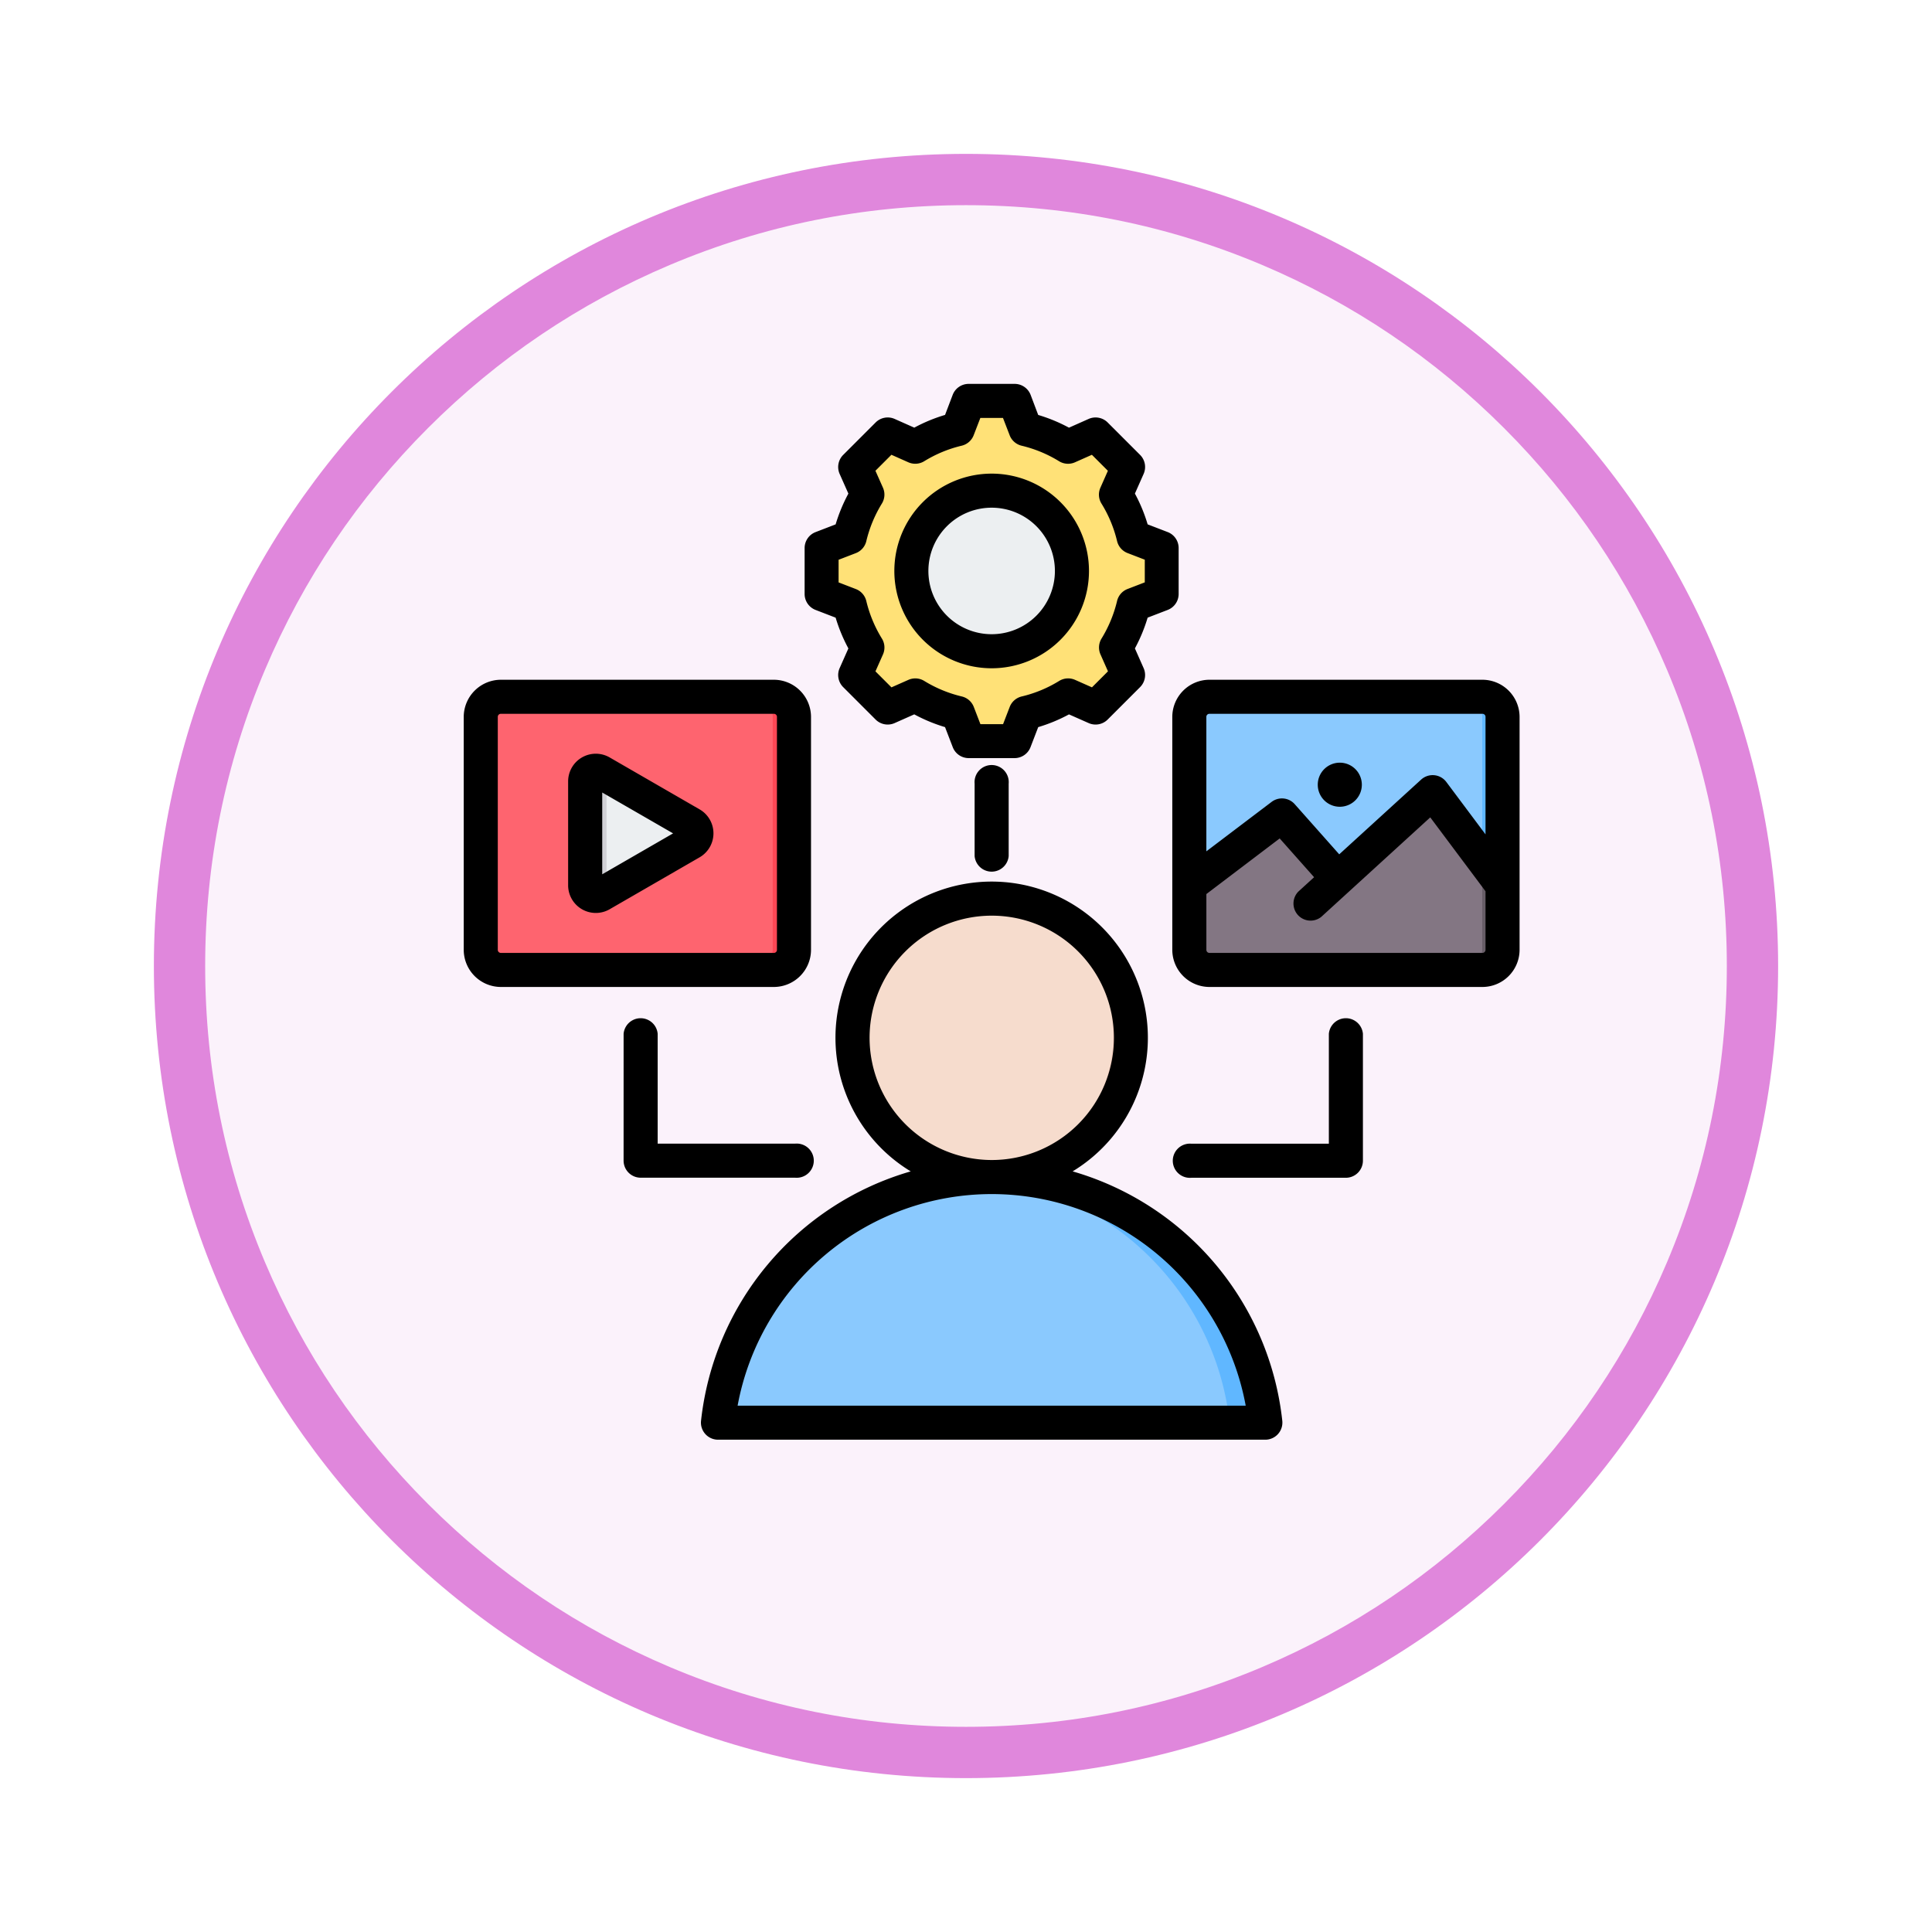 <svg xmlns="http://www.w3.org/2000/svg" xmlns:xlink="http://www.w3.org/1999/xlink" width="113" height="113" viewBox="0 0 113 113">
  <defs>
    <filter id="Trazado_982547" x="0" y="0" width="113" height="113" filterUnits="userSpaceOnUse">
      <feOffset dy="3" input="SourceAlpha"/>
      <feGaussianBlur stdDeviation="3" result="blur"/>
      <feFlood flood-opacity="0.161"/>
      <feComposite operator="in" in2="blur"/>
      <feComposite in="SourceGraphic"/>
    </filter>
  </defs>
  <g id="Grupo_1164416" data-name="Grupo 1164416" transform="translate(-1217 -3183.67)">
    <g id="Grupo_1164205" data-name="Grupo 1164205" transform="translate(1226 3189.67)">
      <g id="Grupo_1158168" data-name="Grupo 1158168" transform="translate(0)">
        <g id="Grupo_1152576" data-name="Grupo 1152576">
          <g id="Grupo_1148633" data-name="Grupo 1148633">
            <g id="Grupo_1148525" data-name="Grupo 1148525">
              <g transform="matrix(1, 0, 0, 1, -9, -6)" filter="url(#Trazado_982547)">
                <g id="Trazado_982547-2" data-name="Trazado 982547" transform="translate(9 6)" fill="#fbf2fb">
                  <path d="M 47.5 93.5 C 41.289 93.5 35.265 92.284 29.595 89.886 C 24.118 87.569 19.198 84.252 14.973 80.027 C 10.748 75.802 7.431 70.882 5.114 65.405 C 2.716 59.735 1.5 53.711 1.5 47.5 C 1.5 41.289 2.716 35.265 5.114 29.595 C 7.431 24.118 10.748 19.198 14.973 14.973 C 19.198 10.748 24.118 7.431 29.595 5.114 C 35.265 2.716 41.289 1.5 47.5 1.5 C 53.711 1.5 59.735 2.716 65.405 5.114 C 70.882 7.431 75.802 10.748 80.027 14.973 C 84.252 19.198 87.569 24.118 89.886 29.595 C 92.284 35.265 93.5 41.289 93.5 47.5 C 93.5 53.711 92.284 59.735 89.886 65.405 C 87.569 70.882 84.252 75.802 80.027 80.027 C 75.802 84.252 70.882 87.569 65.405 89.886 C 59.735 92.284 53.711 93.5 47.5 93.5 Z" stroke="none"/>
                  <path d="M 47.5 3 C 41.491 3 35.664 4.176 30.18 6.496 C 24.881 8.737 20.122 11.946 16.034 16.034 C 11.946 20.122 8.737 24.881 6.496 30.18 C 4.176 35.664 3 41.491 3 47.5 C 3 53.509 4.176 59.336 6.496 64.82 C 8.737 70.119 11.946 74.878 16.034 78.966 C 20.122 83.054 24.881 86.263 30.18 88.504 C 35.664 90.824 41.491 92 47.5 92 C 53.509 92 59.336 90.824 64.82 88.504 C 70.119 86.263 74.878 83.054 78.966 78.966 C 83.054 74.878 86.263 70.119 88.504 64.82 C 90.824 59.336 92 53.509 92 47.5 C 92 41.491 90.824 35.664 88.504 30.18 C 86.263 24.881 83.054 20.122 78.966 16.034 C 74.878 11.946 70.119 8.737 64.82 6.496 C 59.336 4.176 53.509 3 47.5 3 M 47.5 0 C 73.734 0 95 21.266 95 47.5 C 95 73.734 73.734 95 47.5 95 C 21.266 95 0 73.734 0 47.5 C 0 21.266 21.266 0 47.5 0 Z" stroke="none" fill="#e087dc"/>
                </g>
              </g>
            </g>
          </g>
        </g>
      </g>
    </g>
    <g id="user-generated-content_12822628" transform="translate(1237.123 3199.123)">
      <g id="Grupo_1164415" data-name="Grupo 1164415" transform="translate(7.997 7.95)">
        <g id="Grupo_1164411" data-name="Grupo 1164411" transform="translate(41.446 17.308)">
          <path id="Trazado_999849" data-name="Trazado 999849" d="M349.063,153.646h15.972a1.177,1.177,0,0,1,1.172,1.171v13.623a1.178,1.178,0,0,1-1.172,1.177H349.063a1.178,1.178,0,0,1-1.172-1.177V154.817A1.177,1.177,0,0,1,349.063,153.646Z" transform="translate(-347.891 -153.646)" fill="#8ac9fe" fill-rule="evenodd"/>
          <path id="Trazado_999850" data-name="Trazado 999850" d="M476.046,153.646h1.187a1.177,1.177,0,0,1,1.172,1.171v13.623a1.178,1.178,0,0,1-1.172,1.177h-1.187a1.178,1.178,0,0,0,1.172-1.177V154.817A1.177,1.177,0,0,0,476.046,153.646Z" transform="translate(-460.09 -153.646)" fill="#60b7ff" fill-rule="evenodd"/>
          <path id="Trazado_999851" data-name="Trazado 999851" d="M366.206,205.9v3.754a1.178,1.178,0,0,1-1.172,1.177H349.063a1.178,1.178,0,0,1-1.172-1.177v-3.367l4.98-4.129a.594.594,0,0,1,.818.058l2.536,2.792a.593.593,0,0,0,.839.039l4.571-4.172a.593.593,0,0,1,.876.083Z" transform="translate(-347.891 -194.856)" fill="#837683" fill-rule="evenodd"/>
          <path id="Trazado_999852" data-name="Trazado 999852" d="M477.218,229.566l1.187,1.588v3.754a1.178,1.178,0,0,1-1.172,1.177h-1.187a1.178,1.178,0,0,0,1.172-1.177Z" transform="translate(-460.09 -220.114)" fill="#685e68" fill-rule="evenodd"/>
        </g>
        <g id="Grupo_1164412" data-name="Grupo 1164412" transform="translate(0 17.306)">
          <path id="Trazado_999853" data-name="Trazado 999853" d="M16.181,153.629H32.157a1.177,1.177,0,0,1,1.172,1.172v13.627a1.178,1.178,0,0,1-1.172,1.177H16.181a1.178,1.178,0,0,1-1.172-1.177V154.8A1.177,1.177,0,0,1,16.181,153.629Z" transform="translate(-15.009 -153.629)" fill="#fe646f" fill-rule="evenodd"/>
          <path id="Trazado_999854" data-name="Trazado 999854" d="M142.734,153.629h1.245a1.177,1.177,0,0,1,1.172,1.172v13.627a1.178,1.178,0,0,1-1.172,1.177h-1.245a1.178,1.178,0,0,0,1.172-1.177V154.8A1.177,1.177,0,0,0,142.734,153.629Z" transform="translate(-126.831 -153.629)" fill="#fd4755" fill-rule="evenodd"/>
          <path id="Trazado_999855" data-name="Trazado 999855" d="M70.287,191.492a.622.622,0,0,1,0,1.078l-5.266,3.04a.623.623,0,0,1-.934-.539v-6.08a.623.623,0,0,1,.934-.539Z" transform="translate(-57.977 -184.043)" fill="#eceff1" fill-rule="evenodd"/>
          <path id="Trazado_999856" data-name="Trazado 999856" d="M65.416,195.382l-.395.228a.623.623,0,0,1-.934-.539v-6.08a.623.623,0,0,1,.934-.539l.395.228a.623.623,0,0,0-.083.311v6.08A.623.623,0,0,0,65.416,195.382Z" transform="translate(-57.977 -184.043)" fill="#d1d1d6" fill-rule="evenodd"/>
        </g>
        <g id="Grupo_1164413" data-name="Grupo 1164413" transform="translate(13.87 29.021)">
          <path id="Trazado_999857" data-name="Trazado 999857" d="M126.416,392.971a.664.664,0,0,0,.657.761c4.37,0,26.324,0,30.693,0a.666.666,0,0,0,.659-.763,16.2,16.2,0,0,0-32.009,0Z" transform="translate(-126.409 -362.9)" fill="#8ac9fe" fill-rule="evenodd"/>
          <path id="Trazado_999858" data-name="Trazado 999858" d="M260.51,393.733a.666.666,0,0,0,.659-.763,16.2,16.2,0,0,0-14.916-13.655q.54-.036,1.089-.036a16.2,16.2,0,0,1,16.006,13.691.666.666,0,0,1-.659.763Z" transform="translate(-231.332 -362.9)" fill="#60b7ff" fill-rule="evenodd"/>
          <path id="Trazado_999859" data-name="Trazado 999859" d="M197.441,264.1a8.19,8.19,0,1,0-8.186-8.19A8.2,8.2,0,0,0,197.441,264.1Z" transform="translate(-181.43 -247.721)" fill="#f6dccd" fill-rule="evenodd"/>
          <path id="Trazado_999860" data-name="Trazado 999860" d="M250.627,264.083a8.19,8.19,0,0,0,0-16.344q.27-.018.544-.018a8.19,8.19,0,0,1,0,16.38Q250.9,264.1,250.627,264.083Z" transform="translate(-235.161 -247.721)" fill="#f1cbbc" fill-rule="evenodd"/>
        </g>
        <g id="Grupo_1164414" data-name="Grupo 1164414" transform="translate(19.933 0)">
          <path id="Trazado_999861" data-name="Trazado 999861" d="M187.038,16.283a8.479,8.479,0,0,1,2.486,1.03l1.616-.717,1.9,1.9-.717,1.616a8.481,8.481,0,0,1,1.03,2.486l1.648.634v2.693l-1.648.634a8.488,8.488,0,0,1-1.03,2.485l.717,1.616-1.9,1.9-1.616-.718a8.482,8.482,0,0,1-2.486,1.032L186.4,34.53H183.71l-.635-1.648a8.486,8.486,0,0,1-2.485-1.031l-1.616.718-1.9-1.9.718-1.614a8.51,8.51,0,0,1-1.032-2.486l-1.647-.634V23.236l1.647-.634a8.485,8.485,0,0,1,1.032-2.486L177.07,18.5l1.9-1.9,1.614.717a8.507,8.507,0,0,1,2.486-1.03l.635-1.649H186.4Z" transform="translate(-175.109 -14.634)" fill="#ffe177" fill-rule="evenodd"/>
          <path id="Trazado_999862" data-name="Trazado 999862" d="M216.086,16.837l.543-.241,1.9,1.9-.717,1.616a8.482,8.482,0,0,1,1.03,2.486l1.648.634v2.693l-1.648.634a8.488,8.488,0,0,1-1.03,2.485l.717,1.616-1.9,1.9-.543-.241,1.664-1.664-.718-1.616a8.485,8.485,0,0,0,1.03-2.485l1.649-.634V23.236l-1.649-.634a8.479,8.479,0,0,0-1.03-2.486l.718-1.616Zm-11.863,0,.241-.241,1.614.717c-.114.063-.227.129-.337.2Zm8.3-.555a8.479,8.479,0,0,1,2.486,1.03l-.445.2a11.092,11.092,0,0,0-2.825-1.229l-.634-1.649h.784ZM206.08,31.851l-1.616.718-.241-.241,1.518-.674q.166.1.338.2Zm8.933,0a8.482,8.482,0,0,1-2.486,1.032l-.634,1.647h-.784l.634-1.647a11.123,11.123,0,0,0,2.826-1.229Z" transform="translate(-200.598 -14.634)" fill="#ffd064" fill-rule="evenodd"/>
          <path id="Trazado_999863" data-name="Trazado 999863" d="M222,56.829a4.695,4.695,0,1,1-4.694,4.695A4.695,4.695,0,0,1,222,56.829Z" transform="translate(-212.05 -51.575)" fill="#eceff1" fill-rule="evenodd"/>
          <path id="Trazado_999864" data-name="Trazado 999864" d="M222,56.829c.107,0,.213,0,.319.011a4.694,4.694,0,0,0,0,9.367c-.106.007-.212.01-.319.01a4.695,4.695,0,0,1,0-9.389Z" transform="translate(-212.05 -51.575)" fill="#d1d1d6" fill-rule="evenodd"/>
        </g>
      </g>
      <path id="Trazado_999865" data-name="Trazado 999865" d="M42.614,53.059A17.11,17.11,0,0,1,54.877,67.653a1,1,0,0,1-.99,1.1H21.869a1,1,0,0,1-.99-1.1A17.12,17.12,0,0,1,33.144,53.059a9.136,9.136,0,1,1,9.469,0Zm-4.736,1.328A15.112,15.112,0,0,0,23.019,66.763H52.737A15.107,15.107,0,0,0,37.877,54.387Zm0-1.992a7.146,7.146,0,1,0-7.141-7.146A7.158,7.158,0,0,0,37.877,52.395ZM50.611,24.305H66.587a2.178,2.178,0,0,1,2.168,2.168V40.1a2.177,2.177,0,0,1-2.168,2.173H50.611A2.177,2.177,0,0,1,48.443,40.1V26.473a2.177,2.177,0,0,1,2.168-2.168Zm16.152,9.044V26.473a.177.177,0,0,0-.176-.176H50.611a.177.177,0,0,0-.176.176V34.34l3.82-2.894a1,1,0,0,1,1.346.133l2.606,2.936L63,30.142a1,1,0,0,1,1.469.139Zm-16.327,3.49V40.1a.179.179,0,0,0,.176.181H66.587a.179.179,0,0,0,.176-.181V36.676l-3.232-4.322-6.378,5.822A1,1,0,0,1,55.81,36.7l.927-.846-2.013-2.268Zm7.807-5.106a1.289,1.289,0,1,1,1.286-1.286A1.29,1.29,0,0,1,58.242,31.733ZM9.168,24.305H25.144a2.178,2.178,0,0,1,2.168,2.168V40.1a2.177,2.177,0,0,1-2.168,2.173H9.168A2.177,2.177,0,0,1,7,40.1V26.473A2.178,2.178,0,0,1,9.168,24.305Zm0,1.992a.177.177,0,0,0-.176.176V40.1a.179.179,0,0,0,.176.181H25.144a.179.179,0,0,0,.176-.181V26.473a.177.177,0,0,0-.176-.176ZM20.8,31.888a1.619,1.619,0,0,1,0,2.8l-5.266,3.04a1.619,1.619,0,0,1-2.428-1.4v-6.08a1.619,1.619,0,0,1,2.428-1.4Zm-5.7,3.795,4.145-2.393L15.1,30.9Zm25.5-26.866a9.452,9.452,0,0,1,1.8.744l1.152-.512a1,1,0,0,1,1.109.206l1.9,1.9a1,1,0,0,1,.206,1.108l-.511,1.153a9.43,9.43,0,0,1,.745,1.8l1.175.452a1,1,0,0,1,.638.93v2.692a1,1,0,0,1-.638.93l-1.175.452a9.533,9.533,0,0,1-.745,1.8l.511,1.154a1,1,0,0,1-.206,1.108l-1.9,1.9a1,1,0,0,1-1.108.206l-1.152-.51a9.434,9.434,0,0,1-1.8.745l-.452,1.175a1,1,0,0,1-.93.638H36.533a1,1,0,0,1-.93-.638l-.452-1.175a9.515,9.515,0,0,1-1.8-.746L32.2,26.84a1,1,0,0,1-1.108-.206l-1.9-1.9a1,1,0,0,1-.206-1.109l.512-1.152a9.52,9.52,0,0,1-.746-1.8l-1.176-.453a1,1,0,0,1-.638-.93V16.6a1,1,0,0,1,.638-.93l1.176-.453a9.52,9.52,0,0,1,.746-1.8l-.512-1.152a1,1,0,0,1,.206-1.109l1.9-1.9A1,1,0,0,1,32.2,9.048l1.152.512a9.454,9.454,0,0,1,1.8-.745L35.6,7.637A1,1,0,0,1,36.533,7h2.692a1,1,0,0,1,.93.639ZM38.929,10,38.54,8.992H37.216l-.391,1.013a1,1,0,0,1-.7.61,7.471,7.471,0,0,0-2.193.909,1,1,0,0,1-.927.062l-.99-.44-.935.935.44.99a1,1,0,0,1-.062.927,7.537,7.537,0,0,0-.912,2.2,1,1,0,0,1-.611.7l-1.01.389v1.324l1.01.389a1,1,0,0,1,.611.7,7.517,7.517,0,0,0,.912,2.195,1,1,0,0,1,.063.929l-.44.99.936.936.991-.439a1,1,0,0,1,.924.061,7.524,7.524,0,0,0,2.2.91,1,1,0,0,1,.7.611l.389,1.01h1.324l.389-1.01a1,1,0,0,1,.7-.611,7.438,7.438,0,0,0,2.192-.908,1,1,0,0,1,.927-.064l.991.439.937-.937-.439-.991a1,1,0,0,1,.061-.924,7.544,7.544,0,0,0,.91-2.2,1,1,0,0,1,.611-.7l1.01-.389V17.283l-1.01-.389a1,1,0,0,1-.611-.7A7.456,7.456,0,0,0,44.3,14a1,1,0,0,1-.063-.926l.439-.991-.936-.936-.99.44a1,1,0,0,1-.927-.062,7.471,7.471,0,0,0-2.193-.909,1,1,0,0,1-.7-.612Zm-1.052,2.249a5.692,5.692,0,1,1-5.691,5.691,5.691,5.691,0,0,1,5.691-5.691Zm0,1.992a3.7,3.7,0,1,0,3.7,3.7,3.7,3.7,0,0,0-3.7-3.7ZM57.6,45.012a1,1,0,0,1,1.992,0v7.421a1,1,0,0,1-1,1H49.561a1,1,0,1,1,0-1.992H57.6Zm-41.249,0a1,1,0,0,1,1.992,0v6.425h8.042a1,1,0,1,1,0,1.992H17.35a1,1,0,0,1-1-1ZM36.881,30.382a1,1,0,1,1,1.992,0v4.236a1,1,0,0,1-1.992,0Z" transform="translate(0 0)" fill-rule="evenodd"/>
    </g>
  </g>
</svg>
